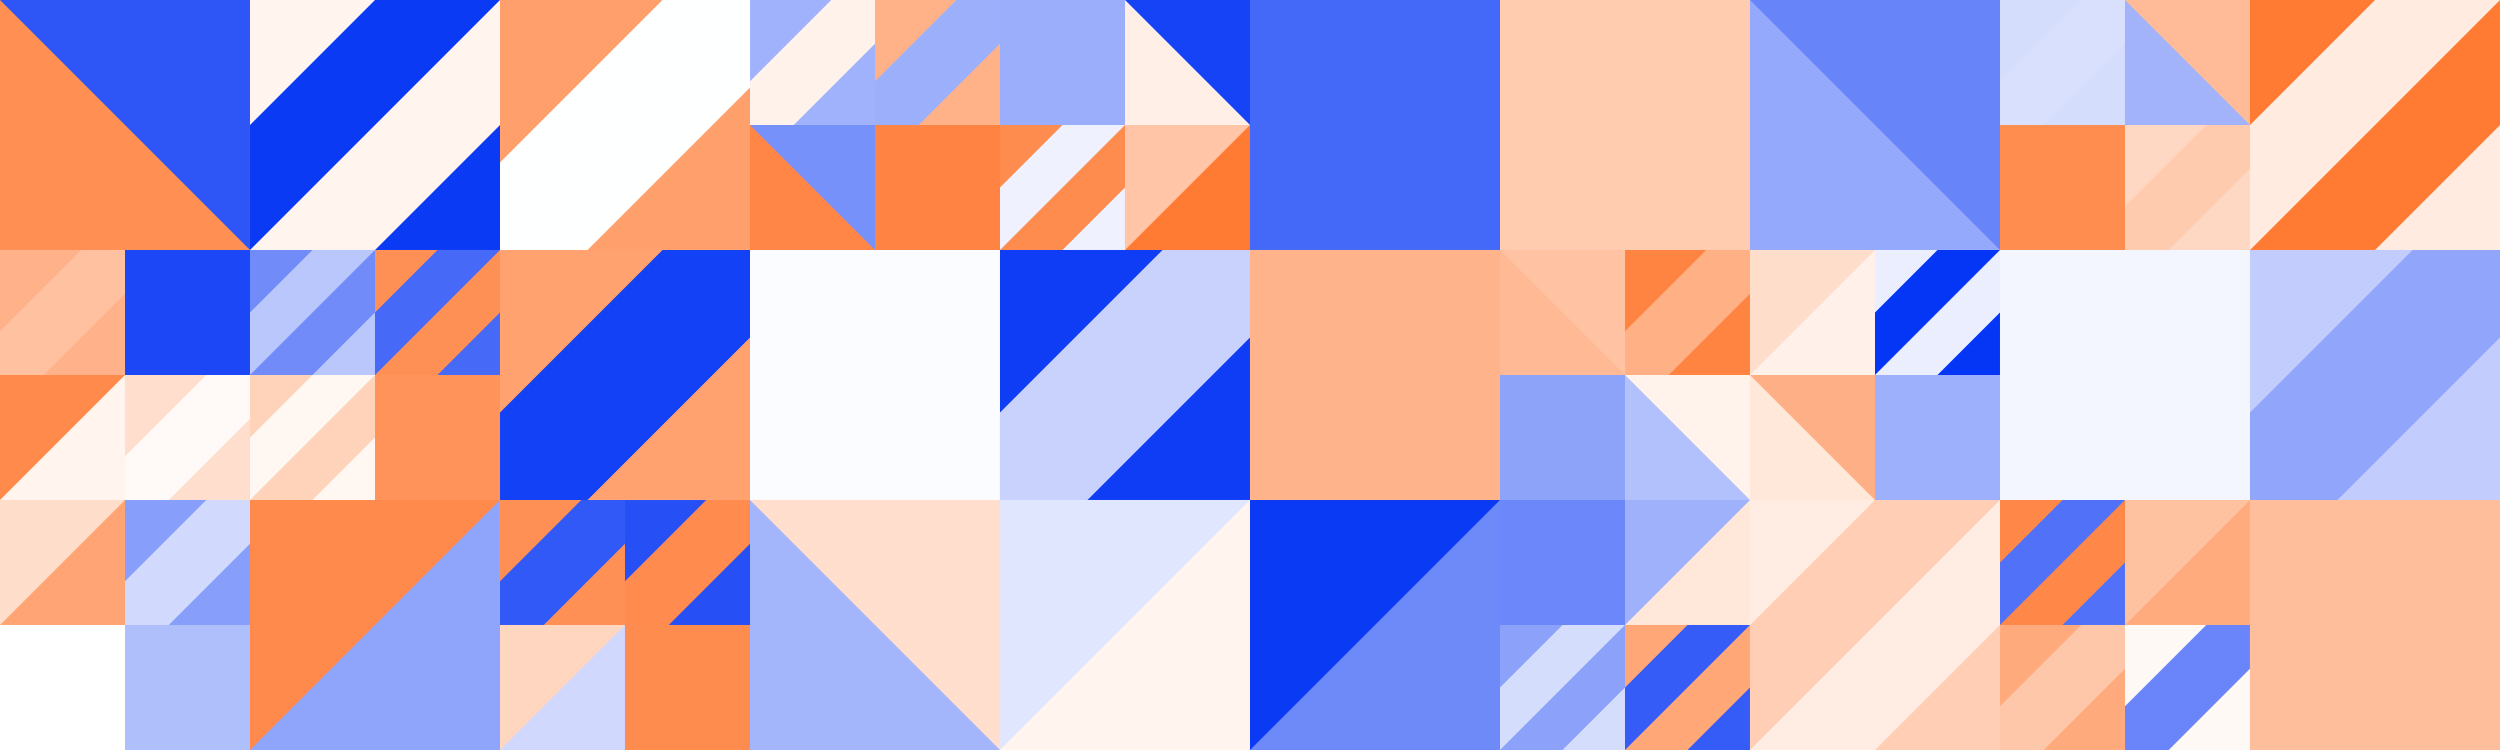 <?xml version="1.0" standalone="no"?><svg xmlns:xlink="http://www.w3.org/1999/xlink" xmlns="http://www.w3.org/2000/svg" viewBox="0 0 1000 300" preserveAspectRatio="xMaxYMax slice"><rect x="0" y="0" width="1000" height="300" fill="#333333" stroke="none"/><g transform="scale(1.2)"><rect x="0" y="0" width="833.333" height="250" fill="#ffffff"/><rect x="0" y="0" width="83.33" height="83.33" fill="#2e56f7"/><polygon points="0,0 83.33,83.33 0,83.33" fill="#ff8f53"/><rect x="83.33" y="0" width="83.33" height="83.33" fill="#fff4ee"/><g transform="translate(83.33,0) scale(4.167) rotate(0)"><path d="M10 0H20L0 20V10L10 0Z" fill="#0b3af5"/><path d="M20 10V20H10L20 10Z" fill="#0b3af5"/></g><rect x="166.67" y="0" width="83.33" height="83.33" fill="#ff9f6c"/><g transform="translate(166.67,0) scale(4.167) rotate(0)"><path d="M13 0H20V7L7 20H0V13L13 0Z" fill="#feffff"/></g><rect x="250" y="0" width="83.333" height="83.333" fill="#ffffff"/><rect x="250" y="0" width="41.67" height="41.67" fill="#a0b2fb"/><g transform="translate(250,0) scale(2.083) rotate(0)"><path d="M13 0H20V7L7 20H0V13L13 0Z" fill="#fff2eb"/></g><rect x="291.67" y="0" width="41.67" height="41.67" fill="#ffb187"/><g transform="translate(291.67,0) scale(2.083) rotate(0)"><path d="M13 0H20V7L7 20H0V13L13 0Z" fill="#9caffb"/></g><rect x="250" y="41.67" width="41.67" height="41.67" fill="#ff8646"/><polygon points="250,41.67 291.67,41.67 291.67,83.34" fill="#7691fa"/><rect x="291.67" y="41.67" width="41.67" height="41.67" fill="#6482f9"/><rect x="291.67" y="41.67" width="41.67" height="41.67" fill="#ff8443"/><rect x="333.333" y="0" width="83.333" height="83.333" fill="#ffffff"/><rect x="333.33" y="0" width="41.67" height="41.67" fill="#dee4fe"/><rect x="333.33" y="0" width="41.67" height="41.67" fill="#9baefb"/><rect x="375" y="0" width="41.67" height="41.67" fill="#ffefe7"/><polygon points="375,0 416.67,0 416.67,41.67" fill="#1643f6"/><rect x="333.33" y="41.67" width="41.67" height="41.67" fill="#ff8c4f"/><g transform="translate(333.33,41.67) scale(2.083) rotate(0)"><path d="M10 0H20L0 20V10L10 0Z" fill="#eff2fe"/><path d="M20 10V20H10L20 10Z" fill="#eff2fe"/></g><rect x="375" y="41.67" width="41.67" height="41.67" fill="#ffc5a6"/><polygon points="416.67,41.67 416.67,83.34 375,83.34" fill="#ff7a33"/><rect x="416.67" y="0" width="83.33" height="83.33" fill="#ff9860"/><rect x="416.67" y="0" width="83.33" height="83.33" fill="#4468f8"/><rect x="500" y="0" width="83.33" height="83.33" fill="#ffb28a"/><rect x="500" y="0" width="83.33" height="83.33" fill="#ffccb0"/><rect x="583.33" y="0" width="83.33" height="83.33" fill="#94a9fb"/><polygon points="583.33,0 666.66,0 666.66,83.33" fill="#6784f9"/><rect x="666.667" y="0" width="83.333" height="83.333" fill="#ffffff"/><rect x="666.67" y="0" width="41.67" height="41.67" fill="#d5ddfd"/><g transform="translate(666.67,0) scale(2.083) rotate(0)"><path d="M13 0H20V7L7 20H0V13L13 0Z" fill="#d9e0fd"/></g><rect x="708.33" y="0" width="41.67" height="41.67" fill="#ffbb97"/><polygon points="708.33,0 750,41.67 708.33,41.67" fill="#a2b3fb"/><rect x="666.67" y="41.67" width="41.67" height="41.67" fill="#ffffff"/><rect x="666.67" y="41.67" width="41.67" height="41.67" fill="#ff8d50"/><rect x="708.33" y="41.67" width="41.67" height="41.67" fill="#ffd8c3"/><g transform="translate(708.33,41.67) scale(2.083) rotate(0)"><path d="M13 0H20V7L7 20H0V13L13 0Z" fill="#ffcbaf"/></g><rect x="750" y="0" width="83.33" height="83.33" fill="#ff7b34"/><g transform="translate(750,0) scale(4.167) rotate(0)"><path d="M10 0H20L0 20V10L10 0Z" fill="#ffebe0"/><path d="M20 10V20H10L20 10Z" fill="#ffebe0"/></g><rect x="0" y="83.333" width="83.333" height="83.333" fill="#ffffff"/><rect x="0" y="83.33" width="41.67" height="41.67" fill="#ffb289"/><g transform="translate(0,83.33) scale(2.083) rotate(0)"><path d="M13 0H20V7L7 20H0V13L13 0Z" fill="#ffc1a0"/></g><rect x="41.67" y="83.33" width="41.67" height="41.67" fill="#d0d9fd"/><rect x="41.67" y="83.33" width="41.67" height="41.67" fill="#1b47f6"/><rect x="0" y="125" width="41.67" height="41.67" fill="#ff8a4b"/><polygon points="41.67,125 41.67,166.67 0,166.67" fill="#fff4ee"/><rect x="41.67" y="125" width="41.67" height="41.67" fill="#ffdecd"/><g transform="translate(41.67,125) scale(2.083) rotate(0)"><path d="M13 0H20V7L7 20H0V13L13 0Z" fill="#fffaf8"/></g><rect x="83.333" y="83.333" width="83.333" height="83.333" fill="#ffffff"/><rect x="83.33" y="83.33" width="41.67" height="41.67" fill="#718cf9"/><g transform="translate(83.33,83.33) scale(2.083) rotate(0)"><path d="M10 0H20L0 20V10L10 0Z" fill="#bac7fc"/><path d="M20 10V20H10L20 10Z" fill="#bac7fc"/></g><rect x="125" y="83.33" width="41.67" height="41.67" fill="#ff9055"/><g transform="translate(125,83.33) scale(2.083) rotate(0)"><path d="M10 0H20L0 20V10L10 0Z" fill="#4669f8"/><path d="M20 10V20H10L20 10Z" fill="#4669f8"/></g><rect x="83.33" y="125" width="41.67" height="41.67" fill="#ffd2ba"/><g transform="translate(83.33,125) scale(2.083) rotate(0)"><path d="M10 0H20L0 20V10L10 0Z" fill="#fff7f2"/><path d="M20 10V20H10L20 10Z" fill="#fff7f2"/></g><rect x="125" y="125" width="41.67" height="41.67" fill="#fff6f1"/><rect x="125" y="125" width="41.67" height="41.67" fill="#ff9359"/><rect x="166.67" y="83.33" width="83.33" height="83.33" fill="#ffa270"/><g transform="translate(166.67,83.33) scale(4.167) rotate(0)"><path d="M13 0H20V7L7 20H0V13L13 0Z" fill="#1341f6"/></g><rect x="250" y="83.33" width="83.33" height="83.33" fill="#5e7df9"/><rect x="250" y="83.33" width="83.33" height="83.33" fill="#fbfcff"/><rect x="333.33" y="83.33" width="83.33" height="83.33" fill="#0e3df5"/><g transform="translate(333.33,83.33) scale(4.167) rotate(0)"><path d="M13 0H20V7L7 20H0V13L13 0Z" fill="#c8d2fd"/></g><rect x="416.67" y="83.33" width="83.33" height="83.33" fill="#ffefe7"/><rect x="416.67" y="83.33" width="83.33" height="83.33" fill="#ffb38a"/><rect x="500" y="83.333" width="83.333" height="83.333" fill="#ffffff"/><rect x="500" y="83.33" width="41.67" height="41.67" fill="#ffc3a3"/><polygon points="500,83.33 541.67,125 500,125" fill="#ffba95"/><rect x="541.67" y="83.33" width="41.67" height="41.67" fill="#ff8442"/><g transform="translate(541.67,83.33) scale(2.083) rotate(0)"><path d="M13 0H20V7L7 20H0V13L13 0Z" fill="#ffb085"/></g><rect x="500" y="125" width="41.67" height="41.67" fill="#ffefe7"/><rect x="500" y="125" width="41.67" height="41.67" fill="#8da3fa"/><rect x="541.67" y="125" width="41.67" height="41.67" fill="#b2c1fc"/><polygon points="541.67,125 583.34,125 583.34,166.67" fill="#fff3ec"/><rect x="583.333" y="83.333" width="83.333" height="83.333" fill="#ffffff"/><rect x="583.33" y="83.33" width="41.67" height="41.67" fill="#ffddcb"/><polygon points="625,83.33 625,125 583.33,125" fill="#fff1ea"/><rect x="625" y="83.33" width="41.67" height="41.67" fill="#eaeefe"/><g transform="translate(625,83.33) scale(2.083) rotate(0)"><path d="M10 0H20L0 20V10L10 0Z" fill="#0636f5"/><path d="M20 10V20H10L20 10Z" fill="#0636f5"/></g><rect x="583.33" y="125" width="41.67" height="41.67" fill="#ffe7da"/><polygon points="583.33,125 625,125 625,166.67" fill="#ffaf85"/><rect x="625" y="125" width="41.67" height="41.67" fill="#98acfb"/><rect x="625" y="125" width="41.67" height="41.67" fill="#9db0fb"/><rect x="666.67" y="83.33" width="83.33" height="83.33" fill="#cad4fd"/><rect x="666.67" y="83.33" width="83.33" height="83.33" fill="#f3f6ff"/><rect x="750" y="83.33" width="83.33" height="83.33" fill="#c2cdfd"/><g transform="translate(750,83.33) scale(4.167) rotate(0)"><path d="M13 0H20V7L7 20H0V13L13 0Z" fill="#91a6fb"/></g><rect x="0" y="166.667" width="83.333" height="83.333" fill="#ffffff"/><rect x="0" y="166.67" width="41.67" height="41.67" fill="#ffddcb"/><polygon points="41.67,166.67 41.67,208.34 0,208.34" fill="#ffa474"/><rect x="41.67" y="166.67" width="41.67" height="41.67" fill="#879efa"/><g transform="translate(41.67,166.67) scale(2.083) rotate(0)"><path d="M13 0H20V7L7 20H0V13L13 0Z" fill="#d1dafd"/></g><rect x="0" y="208.33" width="41.67" height="41.67" fill="#ffa778"/><rect x="0" y="208.33" width="41.67" height="41.67" fill="#ffffff"/><rect x="41.67" y="208.33" width="41.67" height="41.67" fill="#ffb188"/><rect x="41.67" y="208.33" width="41.67" height="41.67" fill="#afbffc"/><rect x="83.33" y="166.67" width="83.33" height="83.33" fill="#8fa4fb"/><polygon points="83.33,166.67 166.66,166.67 83.33,250" fill="#ff8a4b"/><rect x="166.667" y="166.667" width="83.333" height="83.333" fill="#ffffff"/><rect x="166.67" y="166.67" width="41.67" height="41.67" fill="#ff9055"/><g transform="translate(166.67,166.67) scale(2.083) rotate(0)"><path d="M13 0H20V7L7 20H0V13L13 0Z" fill="#3159f7"/></g><rect x="208.33" y="166.67" width="41.67" height="41.67" fill="#2650f6"/><g transform="translate(208.33,166.67) scale(2.083) rotate(0)"><path d="M13 0H20V7L7 20H0V13L13 0Z" fill="#ff8c4e"/></g><rect x="166.67" y="208.33" width="41.67" height="41.67" fill="#d0d9fd"/><polygon points="166.67,208.33 208.34,208.33 166.67,250" fill="#ffd7c1"/><rect x="208.33" y="208.33" width="41.67" height="41.67" fill="#5f7ef9"/><rect x="208.33" y="208.33" width="41.67" height="41.67" fill="#ff8c4f"/><rect x="250" y="166.67" width="83.33" height="83.33" fill="#ffdecd"/><polygon points="250,166.67 333.33,250 250,250" fill="#a3b5fb"/><rect x="333.33" y="166.67" width="83.33" height="83.33" fill="#e0e6fe"/><polygon points="416.66,166.67 416.66,250 333.33,250" fill="#fff4ee"/><rect x="416.67" y="166.67" width="83.33" height="83.33" fill="#6e8af9"/><polygon points="416.67,166.67 500,166.67 416.67,250" fill="#0b3af5"/><rect x="500" y="166.667" width="83.333" height="83.333" fill="#ffffff"/><rect x="500" y="166.67" width="41.67" height="41.67" fill="#ffcdb2"/><rect x="500" y="166.67" width="41.67" height="41.67" fill="#6b87f9"/><rect x="541.67" y="166.67" width="41.67" height="41.67" fill="#9fb1fb"/><polygon points="583.34,166.67 583.34,208.34 541.67,208.34" fill="#ffe7da"/><rect x="500" y="208.33" width="41.67" height="41.67" fill="#8ba1fa"/><g transform="translate(500,208.33) scale(2.083) rotate(0)"><path d="M10 0H20L0 20V10L10 0Z" fill="#d5ddfd"/><path d="M20 10V20H10L20 10Z" fill="#d5ddfd"/></g><rect x="541.67" y="208.33" width="41.67" height="41.67" fill="#ffa777"/><g transform="translate(541.67,208.33) scale(2.083) rotate(0)"><path d="M10 0H20L0 20V10L10 0Z" fill="#355cf7"/><path d="M20 10V20H10L20 10Z" fill="#355cf7"/></g><rect x="583.33" y="166.67" width="83.33" height="83.33" fill="#ffece2"/><g transform="translate(583.33,166.67) scale(4.167) rotate(0)"><path d="M10 0H20L0 20V10L10 0Z" fill="#ffceb5"/><path d="M20 10V20H10L20 10Z" fill="#ffceb5"/></g><rect x="666.667" y="166.667" width="83.333" height="83.333" fill="#ffffff"/><rect x="666.67" y="166.67" width="41.67" height="41.67" fill="#ff8747"/><g transform="translate(666.67,166.67) scale(2.083) rotate(0)"><path d="M10 0H20L0 20V10L10 0Z" fill="#5172f8"/><path d="M20 10V20H10L20 10Z" fill="#5172f8"/></g><rect x="708.33" y="166.67" width="41.67" height="41.67" fill="#ffc2a1"/><polygon points="750,166.67 750,208.34 708.33,208.34" fill="#ffab7e"/><rect x="666.67" y="208.33" width="41.67" height="41.67" fill="#ffaa7d"/><g transform="translate(666.67,208.33) scale(2.083) rotate(0)"><path d="M13 0H20V7L7 20H0V13L13 0Z" fill="#ffc7a9"/></g><rect x="708.33" y="208.33" width="41.67" height="41.67" fill="#fff9f6"/><g transform="translate(708.33,208.33) scale(2.083) rotate(0)"><path d="M13 0H20V7L7 20H0V13L13 0Z" fill="#6985f9"/></g><rect x="750" y="166.67" width="83.33" height="83.33" fill="#ffc6a7"/><rect x="750" y="166.67" width="83.33" height="83.33" fill="#ffbe9b"/></g></svg>